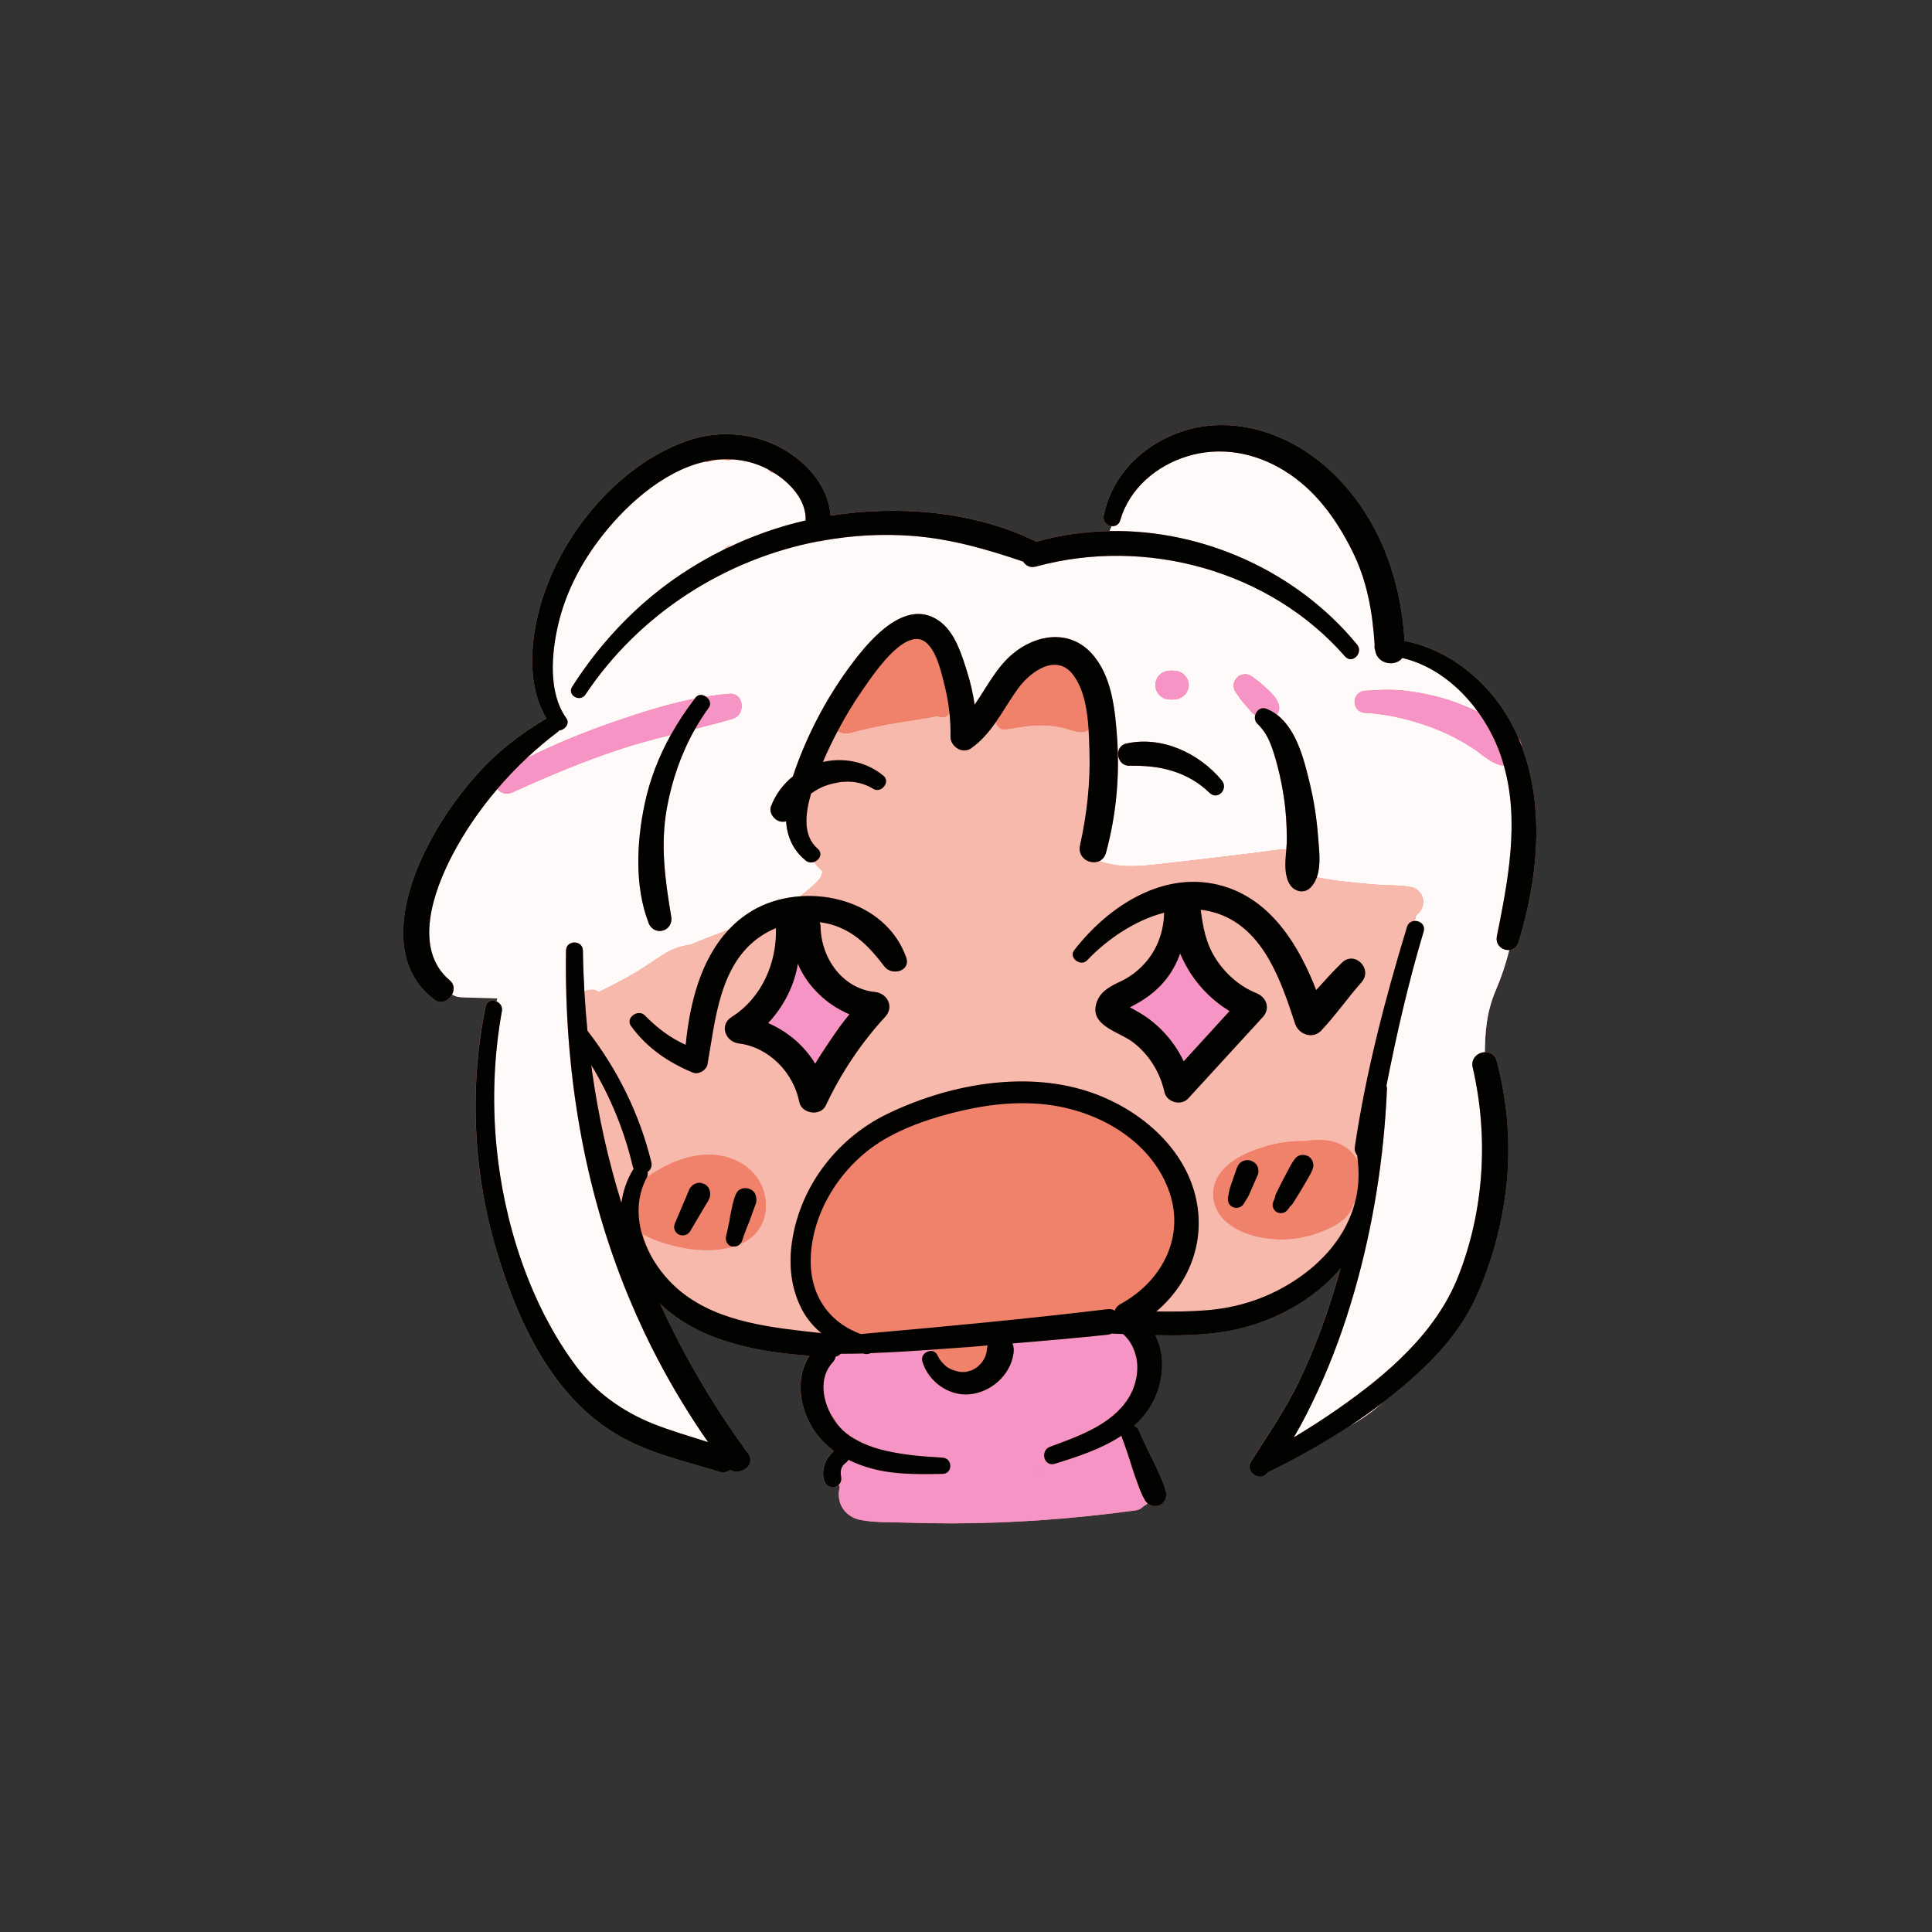 <svg xmlns="http://www.w3.org/2000/svg" xmlns:xlink="http://www.w3.org/1999/xlink" width="500" zoomAndPan="magnify" viewBox="0 0 375 375" height="500" preserveAspectRatio="xMidYMid meet" version="1.2"><rect x="0" y="0" width="375" height="375" fill="#333333" stroke="none"/><g id="bdc1375852"><path style=" stroke:none;fill-rule:nonzero;fill:#f0816a;fill-opacity:1;" d="M 295.387 144.902 C 295.273 144.309 295.059 143.758 294.719 143.262 C 294.543 142.855 294.387 142.453 294.199 142.055 C 290.086 133.297 282.105 126.266 272.621 124.391 C 271.922 112.379 267.672 100.613 258.91 92.023 C 250.062 83.336 236.766 79.301 225.375 85.484 C 219.766 88.531 215.441 93.746 214.23 100.082 C 214.004 101.262 214.871 102.027 215.773 102.117 C 215.637 102.438 215.5 102.75 215.371 103.074 C 210.582 103.164 205.793 103.82 201.125 105.156 C 201.047 105.102 200.969 105.047 200.879 105.004 C 188.828 99.172 174.375 98.023 161.203 100.078 C 160.891 95.395 157.902 91.289 154.051 88.469 C 148.121 84.133 140.246 83.133 133.359 85.562 C 119.672 90.383 108.5 104.199 104.754 117.977 C 102.93 124.695 102.285 133.25 106.078 139.438 C 100.961 142.48 96.473 145.93 92.477 150.426 C 88.434 154.977 84.977 160.055 82.332 165.547 C 78.031 174.477 75.109 187.23 84.402 194.09 C 85.656 195.016 87.117 194.207 87.746 193.023 C 88.223 193.305 88.754 193.516 89.402 193.555 C 91.879 193.699 94.207 193.656 96.551 193.793 C 96.496 193.988 96.441 194.184 96.387 194.379 C 95.547 193.996 94.477 194.207 94.242 195.371 C 90.996 211.328 91.828 227.984 96.609 243.555 C 100.938 257.656 108.008 272.551 121.727 279.523 C 127.422 282.418 133.531 283.77 139.586 285.648 C 140.449 285.914 141.145 285.719 141.645 285.289 C 143.734 286.473 146.84 284.336 145.152 282.039 C 138.438 272.875 132.734 263.164 128.082 253 C 128.188 253.098 128.281 253.207 128.391 253.305 C 136.059 260.406 146.879 262.379 157.098 263.129 C 154.555 267.07 155.008 272.191 157.227 276.355 C 158.379 278.516 159.984 280.238 161.859 281.621 C 161.07 282.258 160.5 283.094 160.113 284.043 C 159.895 284.582 159.797 285.156 159.758 285.73 C 159.746 285.953 159.75 286.176 159.773 286.398 C 159.801 286.637 159.812 286.891 159.883 287.121 C 159.957 287.359 160.066 287.586 160.168 287.812 C 160.324 288.156 160.816 288.504 161.176 288.586 C 161.551 288.668 161.914 288.648 162.273 288.5 C 162.465 288.418 162.645 288.293 162.801 288.141 C 162.891 288.352 162.965 288.551 162.98 288.723 C 162.832 289.254 162.762 289.824 162.816 290.465 C 163.004 292.906 164.785 294.605 167.129 295.039 C 169.859 295.543 172.812 295.434 175.582 295.527 C 178.668 295.633 181.762 295.684 184.852 295.68 C 196.793 295.664 208.68 294.762 220.508 293.148 C 221.086 293.066 221.57 292.762 221.965 292.348 C 222.254 292.199 222.512 292.008 222.746 291.785 C 223.367 292.312 224.234 292.48 225.023 292.148 C 226.059 291.711 226.547 290.629 226.301 289.543 C 226.043 288.375 225.512 287.203 225.023 286.117 C 224.59 285.16 224.164 284.188 223.688 283.246 C 222.707 281.328 221.797 279.398 220.938 277.426 C 220.785 277.082 220.473 276.859 220.125 276.723 C 221.359 275.605 222.473 274.352 223.355 272.867 C 225.777 268.801 226.41 263.277 224.23 259.148 C 228.379 259.246 232.523 259.184 236.664 258.609 C 243.168 257.703 249.234 255.309 254.547 251.434 C 256.688 249.875 258.566 248.105 260.188 246.176 C 259.887 247.25 259.59 248.332 259.266 249.402 C 257.363 255.73 255.078 261.957 252.223 267.914 C 249.539 273.512 246.102 278.484 242.797 283.699 C 241.617 285.562 244.316 287.629 245.84 286.047 C 245.926 285.953 246.012 285.852 246.102 285.754 C 251.566 283.086 256.941 280.102 262.055 276.73 C 264.32 275.492 266.469 273.938 268.488 272.152 C 271.141 270.121 273.707 267.977 276.125 265.68 C 280.328 261.691 284.098 257.031 286.5 251.727 C 289.516 245.078 291.43 238.059 292.301 230.816 C 293.309 222.461 292.633 214.051 290.496 205.926 C 290.164 204.668 289.18 204.172 288.199 204.219 C 288.285 200.289 288.484 196.52 290.363 192.133 C 291.477 189.539 292.309 186.996 292.949 184.406 C 293.715 184.336 294.438 183.863 294.742 182.875 C 298.465 170.848 299.906 156.93 295.387 144.902 Z M 295.387 144.902 "/><path style=" stroke:none;fill-rule:nonzero;fill:#fffafa;fill-opacity:1;" d="M 290.543 181.711 C 292.715 170.93 294.961 159.395 291.902 148.629 C 289.551 148.402 287.535 146.258 285.578 145.027 C 283.598 143.781 281.512 142.664 279.355 141.773 C 274.922 139.945 269.797 138.605 264.996 138.363 C 262.223 138.227 262.25 134.25 264.996 134.07 C 267.797 133.891 270.469 133.762 273.266 134.137 C 275.969 134.492 278.617 135.051 281.215 135.883 C 283.145 136.504 285.02 137.289 286.855 138.152 C 283.223 133.133 278.152 129.117 272.184 127.715 C 270.824 129.5 267.258 128.953 266.906 126.168 C 266.785 125.852 266.762 125.512 266.816 125.176 C 266.398 118.719 265.355 112.688 262.41 106.828 C 259.285 100.609 255.242 95.02 249.219 91.324 C 243.516 87.828 236.844 86.594 230.387 88.59 C 224.414 90.43 219.207 94.855 217.438 100.973 C 217.18 101.879 216.465 102.195 215.773 102.129 C 215.637 102.449 215.5 102.762 215.371 103.086 C 233.543 102.742 251.754 110.941 263.387 125.094 C 264.707 126.699 262.473 129.02 261.062 127.414 C 246.445 110.699 222.367 104.152 201.082 109.969 C 199.938 110.281 199.07 109.781 198.602 109.012 C 191.617 106.625 184.598 104.609 177.199 104.027 C 171.297 103.566 165.414 103.91 159.676 104.938 C 159.422 105.027 159.148 105.07 158.867 105.066 C 140.68 108.539 124.09 119.152 113.633 134.812 C 112.57 136.402 110.012 134.938 111.055 133.305 C 114.875 127.305 119.539 121.797 124.883 117.094 C 129.562 112.961 134.82 109.488 140.426 106.715 C 140.922 106.254 141.957 105.566 141.887 105.625 C 141.617 105.867 141.379 106.129 141.121 106.387 C 145.988 104.043 151.105 102.219 156.363 101.031 C 156.52 97.227 153.59 93.922 150.34 91.852 C 150.113 91.785 149.887 91.719 149.656 91.676 C 149.426 91.465 149.199 91.242 148.957 91.051 C 148.457 90.789 147.965 90.559 147.473 90.359 C 145.73 89.664 143.984 89.305 142.254 89.176 C 141.965 89.223 141.68 89.285 141.395 89.371 C 140.148 89.109 138.797 89.184 137.234 89.707 C 137.148 89.688 137.078 89.652 136.992 89.641 C 136.922 89.625 136.855 89.629 136.785 89.617 C 128.422 91.516 120.809 98.633 115.961 105.184 C 112.43 109.961 109.711 115.352 108.348 121.152 C 107.027 126.777 106.344 134.438 109.902 139.391 C 110.672 140.461 109.605 141.707 108.527 141.781 C 108.445 141.867 108.395 141.961 108.289 142.035 C 106.188 143.621 104.152 145.336 102.203 147.172 C 107.527 144.504 113.039 142.234 118.672 140.277 C 123.91 138.457 129.34 136.699 134.848 135.609 C 134.898 135.539 134.953 135.469 135.004 135.398 C 135.539 134.699 136.383 134.789 137.012 135.223 C 138.531 134.98 140.051 134.773 141.582 134.66 C 144.457 134.441 144.805 138.746 142.234 139.512 C 139.812 140.23 137.371 140.859 134.922 141.473 C 132.223 146.219 130.422 151.457 129.441 156.844 C 128.141 164.016 129.09 170.801 130.281 177.891 C 130.766 180.801 126.926 181.859 125.875 179.109 C 123.145 171.969 123.578 163.375 125.137 156.008 C 126.137 151.27 127.879 146.82 130.195 142.664 C 126.938 143.48 123.688 144.324 120.488 145.379 C 113.309 147.746 106.309 150.668 99.441 153.82 C 98.262 154.359 97.16 153.918 96.527 153.129 C 93.16 157.078 90.207 161.363 87.844 165.863 C 84.203 172.793 80.016 184.207 87.316 190.309 C 88.211 191.059 88.203 192.148 87.734 193.031 C 88.211 193.309 88.742 193.52 89.395 193.559 C 91.871 193.703 94.199 193.66 96.543 193.797 C 96.484 193.992 96.434 194.188 96.375 194.383 C 97.035 194.684 97.559 195.344 97.398 196.25 C 95.855 204.805 95.508 213.574 96.32 222.23 C 97.715 237.168 102.781 253.137 111.855 265.242 C 115.641 270.297 120.867 273.988 126.699 276.328 C 130.199 277.73 133.836 278.746 137.422 279.91 C 133.93 274.906 130.754 269.668 127.898 264.289 C 125.809 260.355 123.938 256.34 122.23 252.273 C 122.156 252.094 122.082 251.918 122.004 251.738 C 113.199 230.5 109.508 207.645 109.84 184.516 C 109.871 182.398 113.098 182.402 113.125 184.516 C 113.156 187.18 113.262 189.852 113.414 192.52 C 113.727 192.238 114.145 192.066 114.668 192.133 C 115.156 192.043 115.66 192.145 116.043 192.508 C 116.066 192.516 116.09 192.52 116.113 192.531 C 116.375 192.453 116.637 192.355 116.879 192.219 C 117.371 192 117.852 191.746 118.328 191.504 C 119.531 190.891 120.723 190.254 121.906 189.602 C 124.16 188.363 126.25 186.914 128.395 185.5 C 130.191 184.312 132.023 183.625 134.09 183.352 C 136.348 182.352 138.711 181.516 140.949 180.652 C 141.109 180.594 141.266 180.531 141.426 180.465 C 142.977 178.82 144.777 177.387 146.906 176.273 C 149.477 174.934 152.387 174.176 155.352 173.973 C 156.012 173.426 156.668 172.879 157.312 172.32 C 158.055 171.672 159.039 170.91 159.426 169.969 C 159.543 169.688 159.598 169.391 159.617 169.086 C 159.023 168.547 158.48 167.949 157.98 167.312 C 157.473 167.48 156.887 167.453 156.371 167.027 C 153.832 164.969 152.773 162.289 152.559 159.426 C 152.184 159.531 151.773 159.547 151.324 159.426 C 150.164 159.105 149.18 157.68 149.652 156.473 C 150.559 154.141 152.031 152.188 153.895 150.691 C 154.051 150.211 154.207 149.742 154.371 149.273 C 157.02 141.863 160.789 134.848 165.539 128.57 C 169.113 123.852 176.195 115.625 182.691 120.844 C 185.473 123.078 186.707 127.227 187.734 130.512 C 188.383 132.57 188.844 134.66 189.168 136.777 C 191.539 133.371 193.375 129.539 196.645 126.836 C 201.117 123.145 207.496 122.137 211.773 126.73 C 215.805 131.051 216.426 137.695 216.82 143.301 C 217.344 150.75 216.625 158.301 214.664 165.508 C 214.438 166.332 213.961 166.855 213.387 167.133 C 214.188 167.43 215.023 167.652 215.844 167.801 C 219.199 168.434 222.73 167.984 226.094 167.609 C 230.039 167.164 233.984 166.684 237.934 166.223 C 240.07 165.973 242.207 165.707 244.344 165.445 C 246.074 165.234 247.895 164.859 249.66 164.832 C 249.715 164.211 249.762 163.602 249.762 163.02 C 249.766 160.203 249.59 157.363 249.16 154.574 C 248.727 151.758 248.105 148.953 247.246 146.238 C 246.527 143.957 245.773 142.145 244.031 140.457 C 243.574 140.02 243.477 139.402 243.617 138.836 C 243.562 138.789 243.504 138.75 243.449 138.699 C 243.266 138.523 243.07 138.352 242.891 138.172 C 242.543 137.82 242.234 137.418 241.91 137.043 C 241.457 136.516 240.98 136.004 240.59 135.426 C 240.312 135.016 240.031 134.605 239.75 134.191 C 239.453 133.754 239.363 132.98 239.531 132.484 C 239.648 132.117 239.84 131.793 240.102 131.504 C 240.426 131.145 240.906 130.957 241.375 130.895 C 241.672 130.832 241.961 130.844 242.258 130.934 C 242.434 131.008 242.613 131.086 242.789 131.156 C 243.199 131.457 243.609 131.754 244.02 132.055 C 244.574 132.461 245.066 132.922 245.57 133.387 C 245.941 133.73 246.348 134.059 246.691 134.434 C 246.867 134.621 247.031 134.812 247.199 135.008 C 247.504 135.355 247.73 135.715 247.949 136.109 C 248.25 136.652 248.395 137.406 248.199 138.016 C 248.113 138.27 247.992 138.5 247.848 138.723 C 251.773 141.68 253.223 147.867 254.273 152.262 C 255.07 155.602 255.582 159.016 255.836 162.438 C 256.016 164.848 256.457 167.887 255.586 170.277 C 255.672 170.297 255.746 170.309 255.797 170.32 C 257.656 170.707 259.562 170.953 261.453 171.172 C 263.484 171.41 265.527 171.586 267.566 171.742 C 269.707 171.91 272.004 171.742 274.094 172.23 C 275.352 172.52 276.262 173.816 276.262 175.078 C 276.262 175.977 275.723 177.062 274.906 177.605 C 274.809 177.984 274.672 178.359 274.555 178.738 C 275.598 178.68 276.703 179.504 276.324 180.797 C 273.371 190.668 271.086 200.648 269.102 210.715 C 269.172 210.898 269.211 211.109 269.203 211.355 C 268.641 224.648 266.535 237.961 262.852 250.75 C 260.961 257.316 258.637 263.773 255.766 269.98 C 254.414 272.91 252.93 275.93 251.219 278.797 C 251.25 278.82 251.285 278.848 251.316 278.871 C 254.211 277.133 257.055 275.305 259.824 273.367 C 269.27 266.766 278.734 258.676 283.059 247.699 C 288.105 234.891 288.953 220.582 285.852 207.191 C 285.441 205.43 286.82 204.273 288.203 204.203 C 288.289 200.277 288.492 196.504 290.367 192.121 C 291.48 189.527 292.312 186.98 292.957 184.391 C 291.637 184.52 290.191 183.441 290.543 181.711 Z M 224.492 131.902 C 224.605 131.555 224.793 131.258 225.066 131.004 C 225.316 130.734 225.617 130.543 225.961 130.43 C 226.293 130.254 226.648 130.176 227.031 130.188 C 227.219 130.18 227.414 130.156 227.602 130.172 C 227.691 130.176 227.785 130.18 227.875 130.188 C 228.441 130.227 228.828 130.285 229.316 130.57 C 229.871 130.891 229.949 131.082 230.328 131.57 C 230.34 131.59 230.355 131.609 230.375 131.633 C 230.613 132.047 230.738 132.488 230.738 132.973 C 230.738 133.453 230.613 133.895 230.375 134.309 C 230.359 134.328 230.348 134.348 230.328 134.371 C 230.082 134.785 229.746 135.121 229.332 135.367 C 229.219 135.422 229.102 135.469 228.984 135.512 C 228.652 135.688 228.297 135.766 227.914 135.754 C 227.898 135.754 227.887 135.754 227.871 135.758 C 227.781 135.762 227.688 135.766 227.598 135.777 C 227.41 135.789 227.215 135.766 227.027 135.758 C 226.527 135.758 226.055 135.629 225.625 135.379 C 225.438 135.234 225.25 135.094 225.066 134.945 C 224.723 134.598 224.48 134.191 224.348 133.719 C 224.316 133.477 224.281 133.23 224.25 132.98 C 224.234 132.59 224.316 132.23 224.492 131.902 Z M 234.75 153.879 C 232.707 151.875 230.25 150.488 227.59 149.66 C 224.816 148.797 222.215 148.605 219.164 148.633 C 216.711 148.656 216.16 144.883 218.582 144.332 C 225.461 142.77 232.77 146.188 237.148 151.484 C 238.512 153.137 236.332 155.438 234.75 153.879 Z M 262.055 276.73 C 264.258 275.281 266.398 273.754 268.488 272.152 C 266.469 273.938 264.32 275.492 262.055 276.73 Z M 262.055 276.73 "/><path style=" stroke:none;fill-rule:nonzero;fill:#f7b9ac;fill-opacity:1;" d="M 122.848 226.535 C 122.883 226.672 122.953 226.762 123.004 226.875 C 122.973 226.922 122.93 226.941 122.895 226.992 C 121.652 229.043 120.926 231.238 120.613 233.477 C 118.062 225.23 116.156 216.742 114.934 208.055 C 114.871 207.613 114.824 207.164 114.77 206.723 C 118.484 212.855 121.227 219.539 122.848 226.535 Z M 187.523 261.504 C 187.527 261.496 187.527 261.488 187.531 261.48 C 187.504 261.48 187.477 261.484 187.445 261.484 C 187.473 261.496 187.5 261.496 187.523 261.504 Z M 162.438 199.199 C 162.41 199.57 162.328 199.922 162.27 200.281 C 162.504 199.957 162.734 199.625 162.977 199.301 C 162.824 199.285 162.68 199.281 162.527 199.238 C 162.5 199.23 162.469 199.215 162.438 199.199 Z M 149.477 198.742 C 149.406 198.602 149.383 198.453 149.34 198.305 C 149.262 198.391 149.191 198.484 149.109 198.57 C 149.238 198.621 149.355 198.688 149.477 198.742 Z M 276.266 175.086 C 276.266 175.988 275.727 177.07 274.914 177.613 C 274.812 177.996 274.676 178.367 274.559 178.75 C 273.934 178.785 273.332 179.145 273.098 179.918 C 268.836 193.883 265.121 208.168 262.973 222.621 C 262.871 223.273 263.078 223.816 263.422 224.23 C 263.484 224.609 263.512 224.977 263.555 225.348 C 263.301 224.898 263.02 224.465 262.672 224.055 C 260.367 221.277 256.645 220.926 253.297 221.512 C 250.973 221.406 248.645 221.727 246.352 222.34 C 243.008 223.23 239.148 224.762 236.965 227.578 C 234.617 230.609 235.164 234.734 238.082 237.191 C 240.863 239.535 244.527 240.41 248.102 240.543 C 251.758 240.68 255.461 239.75 258.699 238.066 C 260.52 237.125 262.164 235.711 262.73 233.664 C 262.734 233.645 262.734 233.625 262.738 233.609 C 262.801 233.551 262.867 233.508 262.922 233.441 C 262.965 233.395 262.988 233.344 263.027 233.297 C 261.387 239.695 256.891 245.023 250.84 248.844 C 245.73 252.074 240.16 253.848 234.141 254.328 C 230.918 254.582 227.684 254.602 224.441 254.551 C 230.656 249.297 233.93 241.34 232.207 232.953 C 230.074 222.527 220.68 214.863 210.938 211.766 C 198.43 207.789 183.766 210.609 172.188 216.234 C 162.105 221.133 154.809 230.938 153.578 242.16 C 153.129 246.242 153.73 250.531 155.668 254.191 C 156.625 256.004 157.91 257.512 159.414 258.762 C 150.117 257.727 139.809 256.789 132.301 250.824 C 130.012 249.004 127.965 246.617 126.465 243.945 C 125.762 242.523 125.18 241.039 124.746 239.523 C 126.117 240.32 127.676 240.883 129 241.297 C 132.293 242.328 135.988 242.891 139.434 242.523 C 140.398 242.418 141.367 242.23 142.305 241.953 C 142.836 242 143.324 241.824 143.668 241.457 C 145.426 240.699 146.945 239.52 147.828 237.672 C 149.215 234.77 148.777 231.133 146.902 228.531 C 144.641 225.387 140.766 223.98 136.973 224.137 C 132.887 224.305 128.961 226.164 125.629 228.438 C 125.602 228.453 125.578 228.488 125.551 228.508 C 125.738 228.141 125.758 227.793 125.684 227.48 C 126.254 227.086 126.621 226.414 126.41 225.555 C 124.125 216.234 119.887 207.625 114.016 200.055 C 113.77 197.547 113.574 195.035 113.43 192.52 C 113.742 192.238 114.16 192.066 114.684 192.133 C 115.168 192.043 115.672 192.145 116.055 192.508 C 116.078 192.516 116.102 192.52 116.125 192.531 C 116.391 192.453 116.648 192.355 116.895 192.219 C 117.387 192 117.867 191.746 118.344 191.504 C 119.543 190.891 120.738 190.254 121.922 189.602 C 124.176 188.363 126.262 186.914 128.406 185.5 C 130.203 184.312 132.039 183.625 134.102 183.352 C 136.359 182.352 138.723 181.516 140.961 180.652 C 141.121 180.594 141.277 180.531 141.438 180.465 C 135.992 186.254 133.863 194.844 133.094 202.809 C 130.102 201.473 127.535 199.508 125.18 197.102 C 123.863 195.758 121.336 197.57 122.5 199.168 C 125.543 203.352 129.758 206.246 134.52 208.195 C 135.594 208.637 137.129 207.711 137.328 206.598 C 138.875 197.941 139.625 187.176 147.637 181.738 C 148.578 181.102 149.574 180.574 150.617 180.141 C 150.832 186.883 147.84 193.727 142.031 197.391 C 139.543 198.961 140.812 202.207 143.43 202.535 C 149.316 203.27 154.035 208.234 155.164 213.914 C 155.617 216.195 159.27 216.73 160.281 214.586 C 163.258 208.273 167.109 202.473 171.84 197.34 C 173.594 195.438 172.25 192.793 169.852 192.547 C 163.527 191.906 159.387 185.957 159.289 179.969 C 159.285 179.602 159.211 179.281 159.113 178.996 C 159.836 179.09 160.555 179.223 161.27 179.418 C 165.906 180.727 168.863 183.895 171.68 187.598 C 173.105 189.48 176.852 188.52 175.895 185.82 C 172.891 177.391 163.879 173.375 155.375 173.965 C 156.035 173.418 156.691 172.871 157.336 172.309 C 158.078 171.664 159.062 170.898 159.449 169.961 C 159.566 169.68 159.621 169.383 159.641 169.074 C 159.047 168.539 158.504 167.938 158.004 167.301 C 159.074 166.949 159.789 165.652 158.703 164.715 C 155.777 162.188 156.324 157.801 157.445 154.02 C 157.496 153.984 157.547 153.945 157.602 153.914 C 157.941 153.684 158.285 153.461 158.637 153.258 C 159.004 153.047 159.387 152.855 159.777 152.684 C 159.844 152.652 159.949 152.613 160.004 152.594 C 160.219 152.516 160.43 152.441 160.641 152.371 C 161.422 152.121 162.227 151.957 163.031 151.82 C 163.094 151.809 163.113 151.805 163.121 151.805 C 163.191 151.797 163.266 151.785 163.336 151.781 C 163.523 151.77 163.711 151.75 163.895 151.738 C 164.336 151.715 164.781 151.715 165.223 151.738 C 166.582 151.809 168.176 152.285 169.52 153.117 C 171.051 154.059 172.926 151.762 171.484 150.57 C 168.207 147.863 163.855 146.969 159.734 147.902 C 160.598 145.859 161.57 143.863 162.602 141.898 C 163.336 142.305 164.188 142.477 165.055 142.246 C 168.223 141.387 171.406 140.727 174.645 140.207 C 176.469 139.914 177.621 139.746 179.363 139.453 C 180.09 139.332 180.961 139.207 181.777 138.977 C 182.012 139.039 182.242 139.105 182.48 139.164 C 182.691 139.23 182.902 139.242 183.117 139.195 C 183.328 139.184 183.527 139.125 183.711 139.004 C 183.898 138.906 184.043 138.77 184.156 138.594 C 184.227 138.52 184.25 138.418 184.297 138.328 C 184.465 139.879 184.535 141.434 184.508 143 C 184.469 144.879 186.816 146.438 188.473 145.27 C 190.488 143.852 191.984 142.055 193.328 140.137 C 193.336 140.203 193.336 140.27 193.355 140.34 C 193.535 140.992 194.258 141.664 194.977 141.574 C 197.703 141.238 199.828 140.676 202.602 140.781 C 203.988 140.84 204.812 140.93 206.027 141.184 C 207.512 141.496 209.09 142.352 210.602 141.996 C 210.855 141.934 211.086 141.801 211.305 141.641 C 211.395 143.082 211.438 144.492 211.473 145.789 C 211.656 151.965 210.973 158.074 209.637 164.105 C 209.094 166.559 211.691 167.953 213.41 167.129 C 214.211 167.426 215.047 167.645 215.867 167.797 C 219.223 168.43 222.754 167.98 226.117 167.605 C 230.062 167.16 234.008 166.68 237.957 166.219 C 240.094 165.969 242.23 165.703 244.367 165.441 C 246.098 165.227 247.918 164.855 249.684 164.828 C 249.523 166.684 249.297 168.66 249.797 170.363 C 249.934 170.75 249.945 170.863 249.934 170.832 C 250.066 171.164 250.227 171.48 250.434 171.781 C 251.332 173.098 253.168 173.496 254.367 172.289 C 254.941 171.711 255.328 171.027 255.598 170.281 C 255.684 170.301 255.758 170.316 255.805 170.324 C 257.668 170.711 259.57 170.957 261.461 171.176 C 263.492 171.414 265.535 171.594 267.578 171.75 C 269.719 171.914 272.012 171.75 274.102 172.234 C 275.352 172.531 276.266 173.828 276.266 175.086 Z M 260.457 186.871 C 258.719 188.57 257.098 190.371 255.469 192.172 C 252.105 183.5 246.789 174.84 237.598 172.055 C 226.188 168.594 215.199 175.773 208.488 184.457 C 207.371 185.906 209.773 187.699 211.004 186.395 C 214.82 182.367 220.227 178.637 225.957 177.152 C 225.883 180.797 224.621 184.332 222.137 187.047 C 220.805 188.504 219.27 189.668 217.48 190.508 C 215.68 191.352 213.742 192.316 212.957 194.289 C 211.062 199.078 217.27 200.219 219.996 202.355 C 223.094 204.777 225.164 208.168 226.027 211.988 C 226.477 213.973 229.262 214.699 230.629 213.203 C 235.453 207.941 240.273 202.684 245.098 197.422 C 246.621 195.766 245.82 193.559 243.871 192.773 C 240.602 191.465 237.809 188.988 235.93 186.027 C 234.016 183.012 233.504 179.98 233.047 176.582 C 234.203 176.711 235.348 176.969 236.477 177.359 C 245.375 180.449 248.734 190.629 251.379 198.707 C 252.062 200.789 254.801 201.77 256.43 200.039 C 259.238 197.07 261.551 193.719 264.254 190.664 C 266.527 188.098 262.957 184.441 260.457 186.871 Z M 260.457 186.871 "/><path style=" stroke:none;fill-rule:nonzero;fill:#f0816a;fill-opacity:1;" d="M 187.543 261.48 C 187.539 261.488 187.531 261.5 187.531 261.508 C 187.531 261.496 187.539 261.484 187.543 261.48 Z M 170.625 129.523 C 170.711 129.512 170.785 129.48 170.871 129.465 C 170.836 129.426 170.801 129.391 170.758 129.355 C 170.715 129.41 170.672 129.469 170.625 129.523 Z M 183.715 261.758 C 184.281 261.715 184.844 261.68 185.406 261.637 C 185.023 261.617 184.078 261.723 183.715 261.758 Z M 136.965 224.141 C 132.879 224.312 128.949 226.168 125.621 228.441 C 125.594 228.461 125.57 228.492 125.543 228.512 C 125.535 228.52 125.535 228.527 125.531 228.535 C 123.676 232.02 123.562 235.828 124.562 239.426 C 124.617 239.457 124.672 239.492 124.73 239.523 C 126.102 240.32 127.664 240.883 128.988 241.297 C 132.277 242.328 135.973 242.891 139.422 242.523 C 140.383 242.418 141.355 242.23 142.293 241.953 C 142.211 241.941 142.133 241.961 142.051 241.941 C 141.195 241.75 140.699 240.77 140.922 239.949 C 141.105 239.27 141.242 238.586 141.379 237.895 C 141.406 237.746 141.434 237.598 141.469 237.449 C 141.496 237.305 141.594 237.055 141.586 236.895 C 141.59 236.852 141.594 236.809 141.605 236.766 C 141.641 236.465 141.688 236.184 141.75 235.891 C 141.891 235.227 142.027 234.566 142.168 233.898 C 142.238 233.555 142.703 231.711 143.172 231.219 C 144.23 230.105 146.406 230.586 146.727 232.156 C 146.832 232.66 146.871 233.094 146.711 233.594 C 146.664 233.734 146.605 233.875 146.555 234.02 C 146.438 234.348 146.312 234.68 146.195 235.008 C 145.965 235.645 145.734 236.281 145.504 236.922 C 145.402 237.195 145.301 237.465 145.184 237.734 C 145.152 237.801 145.121 237.863 145.094 237.93 C 144.961 238.215 144.867 238.531 144.758 238.816 C 144.508 239.477 144.262 240.133 144.059 240.809 C 143.98 241.066 143.84 241.273 143.668 241.457 C 145.426 240.699 146.945 239.52 147.828 237.672 C 149.215 234.77 148.781 231.133 146.902 228.531 C 144.629 225.391 140.754 223.984 136.965 224.141 Z M 137.789 232.266 C 137.648 232.957 137.105 233.645 136.746 234.254 C 136.438 234.777 136.129 235.305 135.82 235.832 C 135.203 236.883 134.578 237.938 133.961 238.988 C 133.484 239.793 132.477 240.012 131.672 239.586 C 131.309 239.395 131.012 238.973 130.902 238.586 C 130.77 238.109 130.887 237.727 131.07 237.293 C 131.777 235.621 132.492 233.953 133.199 232.277 C 133.273 232.094 133.352 231.91 133.43 231.727 C 133.48 231.609 133.527 231.484 133.578 231.367 C 133.668 231.156 133.758 230.949 133.848 230.738 C 133.977 230.555 134.117 230.375 134.27 230.207 C 134.395 230.066 134.57 229.945 134.758 229.844 C 134.824 229.812 134.891 229.789 134.957 229.762 C 135.402 229.57 135.918 229.5 136.32 229.668 C 136.301 229.672 136.281 229.676 136.262 229.68 C 136.461 229.727 136.648 229.785 136.824 229.879 C 137.676 230.332 137.977 231.375 137.789 232.266 Z M 193.34 140.344 C 193.324 140.273 193.324 140.207 193.312 140.141 C 194.777 138.039 196.051 135.781 197.594 133.664 C 200.055 130.273 205.176 126.625 208.418 131.16 C 210.457 134.008 211.059 137.941 211.293 141.648 C 211.078 141.812 210.848 141.941 210.594 142.004 C 209.078 142.363 207.504 141.5 206.02 141.191 C 204.801 140.938 203.977 140.844 202.59 140.793 C 199.82 140.684 197.691 141.25 194.969 141.586 C 194.242 141.668 193.52 140.996 193.34 140.344 Z M 162.594 141.906 C 164.02 139.195 165.598 136.559 167.344 134.047 C 167.953 133.172 169.156 131.363 170.625 129.52 C 170.711 129.504 170.785 129.477 170.871 129.457 C 170.836 129.422 170.801 129.387 170.758 129.352 C 173.512 125.941 177.172 122.504 179.785 124.738 C 181.91 126.551 182.785 130.785 183.422 133.363 C 183.828 135 184.109 136.656 184.289 138.32 C 184.242 138.41 184.219 138.516 184.148 138.59 C 184.035 138.766 183.883 138.902 183.699 139 C 183.516 139.117 183.316 139.18 183.105 139.188 C 182.895 139.238 182.684 139.227 182.469 139.16 C 182.234 139.102 182.004 139.035 181.766 138.973 C 180.945 139.203 180.078 139.324 179.352 139.449 C 177.617 139.742 176.457 139.91 174.633 140.203 C 171.395 140.727 168.211 141.383 165.043 142.238 C 164.184 142.484 163.328 142.316 162.594 141.906 Z M 187.824 261.457 C 189.117 261.359 190.402 261.246 191.695 261.141 C 191.602 261.406 191.535 261.684 191.523 261.977 C 191.523 262.047 191.516 262.121 191.508 262.191 C 191.48 262.328 191.461 262.488 191.434 262.598 C 191.395 262.754 191.352 262.902 191.305 263.055 C 191.289 263.105 191.184 263.363 191.16 263.441 C 191.125 263.508 191.094 263.57 191.082 263.586 C 190.992 263.758 190.898 263.922 190.797 264.082 C 190.719 264.207 190.637 264.324 190.551 264.441 C 190.523 264.473 190.484 264.516 190.434 264.574 C 190.195 264.836 189.945 265.074 189.684 265.309 C 189.66 265.332 189.648 265.336 189.637 265.355 C 189.613 265.371 189.594 265.379 189.559 265.402 C 189.398 265.508 189.246 265.609 189.074 265.703 C 188.938 265.785 188.797 265.855 188.656 265.926 C 188.621 265.945 188.594 265.953 188.562 265.969 C 188.207 266.086 187.859 266.191 187.492 266.266 C 187.457 266.27 187.461 266.273 187.445 266.281 C 187.434 266.281 187.445 266.273 187.414 266.273 C 187.227 266.27 187.035 266.293 186.844 266.293 C 186.684 266.293 186.527 266.281 186.375 266.273 C 186.332 266.273 186.312 266.273 186.289 266.27 C 186.262 266.262 186.238 266.258 186.184 266.246 C 185.84 266.172 185.504 266.098 185.172 265.984 C 185.082 265.953 184.992 265.922 184.902 265.887 C 185.059 265.961 185.066 265.965 184.941 265.906 C 184.793 265.848 184.645 265.781 184.5 265.715 C 184.332 265.633 184.152 265.551 183.992 265.449 C 183.996 265.449 183.762 265.285 183.711 265.254 C 183.473 265.066 183.258 264.859 183.051 264.645 C 182.555 264.125 182.242 263.707 181.914 262.984 C 181.836 262.824 181.574 262.578 181.305 262.363 C 181.297 262.355 181.285 262.352 181.273 262.348 C 181.273 262.344 181.273 262.344 181.273 262.34 C 181.031 262.148 180.793 261.984 180.684 261.922 C 180.785 261.875 181.148 261.91 181.422 261.93 C 181.547 261.918 181.668 261.91 181.797 261.898 C 181.941 261.852 182.098 261.859 182.258 261.867 C 182.395 261.859 182.535 261.848 182.672 261.84 C 183.02 261.816 183.367 261.785 183.715 261.762 C 184.02 261.816 184.309 261.918 184.555 262.102 C 184.809 261.895 185.09 261.734 185.41 261.641 C 186.09 261.59 186.77 261.547 187.449 261.488 C 187.473 261.5 187.5 261.496 187.527 261.504 C 187.531 261.496 187.531 261.488 187.539 261.48 C 187.539 261.48 187.543 261.48 187.543 261.48 C 187.539 261.488 187.531 261.5 187.531 261.504 C 187.539 261.496 187.543 261.484 187.543 261.477 C 187.637 261.473 187.73 261.465 187.824 261.457 Z M 238.473 231.977 C 238.484 231.863 238.492 231.75 238.512 231.641 C 238.52 231.59 238.531 231.539 238.539 231.492 C 238.516 231.652 238.492 231.812 238.473 231.977 Z M 263.551 225.344 C 263.297 224.895 263.012 224.461 262.668 224.051 C 260.363 221.273 256.641 220.922 253.293 221.504 C 250.969 221.402 248.637 221.723 246.348 222.336 C 243.004 223.227 239.145 224.758 236.961 227.574 C 234.613 230.605 235.16 234.73 238.078 237.188 C 240.859 239.531 244.523 240.406 248.098 240.539 C 251.754 240.676 255.457 239.746 258.695 238.062 C 260.516 237.121 262.16 235.707 262.727 233.66 C 262.73 233.641 262.73 233.621 262.734 233.602 C 262.797 233.547 262.863 233.504 262.918 233.438 C 262.961 233.391 262.984 233.34 263.023 233.293 C 263.668 230.793 263.855 228.133 263.551 225.344 Z M 243.977 228.383 C 243.637 229.16 243.297 229.945 242.957 230.723 C 242.793 231.105 242.629 231.484 242.457 231.867 C 242.227 232.395 241.953 232.816 241.59 233.273 C 241.684 233.152 241.777 233.027 241.879 232.902 C 241.727 233.145 241.574 233.391 241.426 233.637 C 240.98 234.352 240.109 234.645 239.336 234.32 C 238.535 233.98 238.207 233.168 238.367 232.344 C 238.414 232.109 238.461 231.879 238.504 231.641 C 238.621 230.773 238.93 229.98 239.223 229.148 C 239.508 228.348 239.785 227.539 240.066 226.738 C 240.293 226.094 240.668 225.621 241.301 225.352 C 241.855 225.121 242.395 225.121 242.949 225.352 C 243.531 225.598 244.035 226.094 244.184 226.738 C 244.207 226.926 244.234 227.117 244.258 227.305 C 244.27 227.691 244.168 228.051 243.977 228.383 Z M 254.855 226.688 C 254.617 227.516 254.113 228.312 253.68 229.059 C 253.305 229.695 252.938 230.328 252.566 230.965 C 252.191 231.598 251.801 232.219 251.41 232.84 C 251.172 233.23 250.938 233.645 250.625 233.98 C 250.547 234.043 250.477 234.102 250.406 234.172 C 250.402 234.18 250.402 234.18 250.398 234.184 C 250.277 234.348 250.16 234.512 250.043 234.684 C 249.516 235.426 248.652 235.711 247.812 235.266 C 247.461 235.078 247.168 234.668 247.062 234.293 C 246.938 233.828 247.051 233.457 247.23 233.031 C 247.309 232.844 247.398 232.66 247.469 232.469 C 247.555 232.281 247.551 232.277 247.457 232.457 C 247.48 232.363 247.496 232.266 247.508 232.164 C 247.621 231.727 247.883 231.297 248.082 230.891 C 248.406 230.23 248.727 229.566 249.07 228.918 C 249.418 228.266 249.762 227.617 250.105 226.969 C 250.512 226.203 250.926 225.387 251.508 224.738 C 252.117 224.066 253.176 224.023 253.934 224.43 C 254.711 224.84 255.094 225.871 254.855 226.688 Z M 226.707 230.613 C 230.281 239.715 225.723 248.613 217.5 253.102 C 216.891 253.434 216.535 253.891 216.367 254.391 C 216 254.16 215.531 254.047 214.953 254.113 C 199.035 256.035 183.055 257.523 167.082 258.938 C 160.691 256.578 157.121 251.152 157.363 244.098 C 157.559 238.656 159.695 233.312 163.012 228.895 C 163.961 227.633 165.004 226.449 166.125 225.363 C 167.566 223.961 169.137 222.711 170.805 221.664 C 175.629 218.652 181.242 216.844 186.75 215.566 C 192.531 214.227 198.625 213.664 204.516 214.59 C 213.809 216.055 223.141 221.539 226.707 230.613 Z M 226.707 230.613 "/><path style=" stroke:none;fill-rule:nonzero;fill:#f794c6;fill-opacity:1;" d="M 220.785 287.906 C 220.43 286.91 220.059 285.922 219.746 284.91 C 219.117 282.848 218.434 280.824 217.68 278.801 C 217.66 278.754 217.672 278.707 217.66 278.656 C 213.777 281.238 209.051 282.766 204.73 284.105 C 202.59 284.77 201.781 281.547 203.82 280.797 C 209.25 278.797 215.871 276.504 219.059 271.293 C 220.516 268.902 221.086 265.965 220.516 263.336 C 220.418 263.277 220.332 263.195 220.223 263.145 C 220.246 262.961 220.293 262.777 220.301 262.59 C 219.867 261.207 219.125 259.934 217.961 258.926 C 217.23 258.891 216.504 258.863 215.773 258.836 C 215.527 258.949 215.258 259.035 214.953 259.066 C 208.805 259.707 202.648 260.246 196.484 260.754 C 196.789 261.387 196.805 261.98 196.707 262.688 C 196.121 266.934 192.277 270.289 188.086 270.633 C 184.031 270.965 180.102 268.051 179.008 264.215 C 178.637 262.91 180.098 261.922 181.145 262.281 C 181.055 262.172 180.969 262.07 180.879 261.969 C 177.141 262.234 173.398 262.465 169.652 262.605 C 169.621 262.672 169.598 262.727 169.594 262.73 C 169.574 262.727 169.453 262.688 169.258 262.629 C 169.145 262.637 169.039 262.645 168.93 262.648 C 168.609 262.809 168.234 262.891 167.793 262.785 C 167.703 262.762 167.613 262.734 167.523 262.711 C 166.066 262.754 164.609 262.754 163.152 262.762 C 162.922 263.039 162.594 263.242 162.18 263.34 C 162.105 263.711 161.934 264.086 161.613 264.434 C 159.098 267.137 159.484 271.164 161.199 274.418 C 161.449 274.738 161.68 275.074 161.969 275.355 C 162.133 275.734 162.309 276.102 162.516 276.449 C 162.863 276.883 163.227 277.289 163.605 277.652 C 164.449 278.453 165.438 279.074 166.469 279.621 C 166.629 279.664 166.785 279.723 166.949 279.75 C 167.07 279.797 167.191 279.844 167.312 279.883 C 167.266 279.918 167.215 279.953 167.16 279.988 C 168.766 280.742 170.48 281.281 172.168 281.652 C 175.723 282.434 179.293 282.734 182.918 282.926 C 184.941 283.035 184.957 286.059 182.918 286.086 C 179.184 286.133 175.359 286.219 171.664 285.586 C 169.234 285.172 166.852 284.426 164.668 283.34 C 164.527 283.598 164.336 283.828 164.094 283.977 C 164.07 283.992 164.051 284.008 164.031 284.02 C 163.883 284.145 163.754 284.285 163.625 284.426 C 163.523 284.578 163.426 284.734 163.348 284.898 C 163.281 285.086 163.23 285.273 163.191 285.469 C 163.172 285.719 163.16 285.965 163.188 286.215 C 163.211 286.355 163.23 286.492 163.254 286.633 C 163.254 286.625 163.254 286.609 163.254 286.598 C 163.242 286.516 163.23 286.43 163.219 286.344 C 163.23 286.406 163.238 286.469 163.254 286.523 C 163.258 286.547 163.254 286.57 163.258 286.594 C 163.266 286.66 163.277 286.727 163.285 286.793 C 163.277 286.734 163.266 286.68 163.262 286.629 C 163.324 287.051 163.289 287.434 163.09 287.82 C 163.023 287.949 162.918 288.051 162.809 288.152 C 162.898 288.363 162.977 288.562 162.988 288.73 C 162.844 289.262 162.773 289.832 162.824 290.477 C 163.012 292.918 164.793 294.613 167.137 295.047 C 169.867 295.559 172.824 295.445 175.59 295.539 C 178.68 295.641 181.773 295.695 184.859 295.688 C 196.801 295.676 208.688 294.77 220.516 293.156 C 221.098 293.078 221.582 292.77 221.973 292.355 C 222.266 292.211 222.52 292.016 222.754 291.797 C 222.57 291.641 222.406 291.465 222.273 291.254 C 221.645 290.234 221.184 289.023 220.785 287.906 Z M 201.43 285.68 C 201.488 285.629 201.539 285.578 201.598 285.52 C 201.785 285.555 201.973 285.59 202.168 285.617 C 201.922 285.641 201.676 285.668 201.43 285.68 Z M 227.898 187.703 C 228.359 186.855 228.746 185.969 229.059 185.062 C 229.668 186.496 230.395 187.867 231.203 189.09 C 233.176 192.051 235.691 194.449 238.648 196.254 C 238.102 196.852 237.559 197.453 237.012 198.047 C 236.898 197.992 236.648 198.352 236.637 198.457 C 234.34 200.969 232.047 203.488 229.75 206 C 228.691 203.773 227.258 201.723 225.52 199.965 C 224.098 198.531 222.449 197.258 220.68 196.289 C 220.477 196.176 219.891 195.82 219.309 195.516 C 222.953 193.715 225.922 191.344 227.898 187.703 Z M 149.34 198.305 C 152.211 195.141 154.176 191.223 154.859 187.055 C 156.688 191.438 160.465 195.02 164.871 196.871 C 164.219 197.668 163.594 198.48 162.977 199.301 C 162.824 199.285 162.328 199.922 162.27 200.281 C 160.82 202.273 159.461 204.332 158.227 206.465 C 156.176 203.078 153.09 200.402 149.477 198.75 C 149.41 198.602 149.387 198.453 149.34 198.305 Z M 102.207 147.168 C 107.531 144.496 113.043 142.23 118.676 140.273 C 123.914 138.453 129.348 136.695 134.852 135.605 C 133.125 137.859 131.562 140.207 130.199 142.66 C 126.941 143.477 123.691 144.32 120.492 145.375 C 113.312 147.742 106.316 150.664 99.445 153.812 C 98.266 154.355 97.164 153.914 96.531 153.125 C 98.32 151.035 100.215 149.043 102.207 147.168 Z M 137.016 135.223 C 138.535 134.98 140.059 134.773 141.586 134.66 C 144.461 134.441 144.809 138.746 142.238 139.512 C 139.816 140.23 137.375 140.859 134.93 141.473 C 135.73 140.062 136.605 138.691 137.574 137.375 C 138.145 136.602 137.715 135.707 137.016 135.223 Z M 224.348 133.711 C 224.316 133.465 224.281 133.219 224.25 132.973 C 224.234 132.59 224.316 132.23 224.492 131.902 C 224.605 131.555 224.793 131.258 225.066 131.004 C 225.316 130.734 225.617 130.543 225.961 130.43 C 226.293 130.254 226.648 130.176 227.031 130.188 C 227.219 130.18 227.414 130.156 227.602 130.172 C 227.691 130.176 227.785 130.18 227.875 130.188 C 228.441 130.227 228.828 130.285 229.316 130.57 C 229.871 130.891 229.949 131.082 230.328 131.57 C 230.34 131.59 230.355 131.609 230.375 131.633 C 230.613 132.047 230.738 132.488 230.738 132.973 C 230.738 133.453 230.613 133.895 230.375 134.309 C 230.359 134.328 230.348 134.348 230.328 134.371 C 230.082 134.785 229.746 135.121 229.332 135.367 C 229.219 135.422 229.102 135.469 228.984 135.512 C 228.652 135.688 228.297 135.766 227.914 135.754 C 227.898 135.754 227.887 135.754 227.871 135.758 C 227.781 135.762 227.688 135.766 227.598 135.777 C 227.41 135.789 227.215 135.766 227.027 135.758 C 226.527 135.758 226.055 135.629 225.625 135.379 C 225.438 135.234 225.25 135.094 225.066 134.945 C 224.723 134.59 224.48 134.184 224.348 133.711 Z M 243.633 138.844 C 243.574 138.797 243.52 138.762 243.461 138.707 C 243.277 138.535 243.086 138.359 242.906 138.18 C 242.559 137.832 242.25 137.426 241.926 137.055 C 241.473 136.527 240.996 136.012 240.605 135.438 C 240.328 135.027 240.043 134.617 239.766 134.203 C 239.469 133.762 239.379 132.988 239.543 132.496 C 239.66 132.125 239.855 131.801 240.113 131.516 C 240.441 131.156 240.922 130.969 241.387 130.906 C 241.684 130.84 241.977 130.855 242.273 130.945 C 242.449 131.02 242.629 131.094 242.801 131.164 C 243.211 131.469 243.621 131.766 244.031 132.066 C 244.59 132.473 245.078 132.934 245.582 133.395 C 245.957 133.738 246.363 134.07 246.707 134.441 C 246.879 134.629 247.047 134.824 247.215 135.016 C 247.516 135.367 247.742 135.723 247.965 136.121 C 248.266 136.664 248.406 137.418 248.215 138.023 C 248.129 138.281 248.008 138.512 247.859 138.73 C 247.219 138.25 246.523 137.844 245.742 137.559 C 244.711 137.18 243.859 137.941 243.633 138.844 Z M 295.387 144.902 C 295.18 144.352 294.949 143.805 294.719 143.262 C 295.059 143.758 295.273 144.309 295.387 144.902 Z M 281.215 135.883 C 283.145 136.504 285.02 137.289 286.855 138.152 C 288.387 140.273 289.668 142.57 290.641 144.934 C 291.145 146.152 291.551 147.387 291.902 148.633 C 289.551 148.406 287.535 146.262 285.578 145.031 C 283.598 143.785 281.512 142.668 279.355 141.777 C 274.922 139.949 269.797 138.609 264.996 138.367 C 262.223 138.23 262.25 134.254 264.996 134.074 C 267.797 133.895 270.469 133.766 273.266 134.141 C 275.969 134.492 278.625 135.051 281.215 135.883 Z M 281.215 135.883 "/><path style=" stroke:none;fill-rule:nonzero;fill:#020201;fill-opacity:1;" d="M 125.168 197.102 C 123.852 195.758 121.328 197.57 122.492 199.168 C 125.531 203.352 129.746 206.246 134.508 208.195 C 135.582 208.637 137.121 207.711 137.316 206.598 C 138.863 197.941 139.613 187.176 147.629 181.738 C 148.566 181.102 149.566 180.574 150.609 180.141 C 150.82 186.883 147.832 193.727 142.023 197.391 C 139.535 198.961 140.801 202.207 143.418 202.535 C 149.309 203.27 154.027 208.234 155.152 213.914 C 155.605 216.195 159.262 216.73 160.273 214.586 C 163.25 208.273 167.102 202.473 171.828 197.34 C 173.582 195.438 172.238 192.793 169.844 192.547 C 163.516 191.906 159.379 185.957 159.277 179.969 C 159.273 179.602 159.203 179.281 159.105 178.996 C 159.824 179.09 160.547 179.219 161.258 179.418 C 165.898 180.723 168.855 183.895 171.668 187.598 C 173.098 189.48 176.84 188.52 175.883 185.82 C 172.879 177.391 163.871 173.375 155.367 173.965 C 152.395 174.172 149.488 174.926 146.922 176.266 C 144.789 177.379 142.984 178.809 141.438 180.457 C 135.992 186.246 133.863 194.836 133.094 202.797 C 130.09 201.473 127.527 199.508 125.168 197.102 Z M 164.875 196.871 C 164.223 197.668 163.598 198.48 162.98 199.301 C 162.738 199.621 159.469 204.332 158.23 206.465 C 156.18 203.078 153.094 200.402 149.48 198.75 C 149.359 198.691 149.242 198.625 149.113 198.574 C 149.195 198.488 149.266 198.395 149.344 198.309 C 152.215 195.145 154.184 191.23 154.867 187.062 C 156.688 191.438 160.465 195.02 164.875 196.871 Z M 211.008 186.395 C 214.824 182.367 220.234 178.637 225.961 177.152 C 225.887 180.797 224.629 184.332 222.145 187.047 C 220.809 188.504 219.277 189.668 217.484 190.508 C 215.684 191.352 213.746 192.316 212.965 194.289 C 211.066 199.078 217.273 200.219 220.004 202.355 C 223.102 204.777 225.168 208.168 226.031 211.988 C 226.48 213.973 229.266 214.699 230.633 213.203 C 235.457 207.941 240.281 202.684 245.102 197.422 C 246.625 195.766 245.824 193.559 243.875 192.773 C 240.605 191.465 237.812 188.988 235.934 186.027 C 234.02 183.012 233.508 179.98 233.051 176.582 C 234.207 176.711 235.352 176.969 236.48 177.359 C 245.379 180.449 248.738 190.629 251.383 198.707 C 252.066 200.789 254.805 201.77 256.438 200.039 C 259.242 197.07 261.555 193.719 264.258 190.664 C 266.531 188.09 262.957 184.434 260.461 186.867 C 258.723 188.566 257.102 190.367 255.473 192.168 C 252.109 183.496 246.797 174.836 237.602 172.051 C 226.191 168.59 215.203 175.77 208.492 184.453 C 207.383 185.906 209.781 187.699 211.008 186.395 Z M 229.062 185.062 C 229.672 186.496 230.398 187.867 231.207 189.09 C 233.18 192.051 235.695 194.449 238.652 196.254 C 238.105 196.852 237.562 197.453 237.016 198.047 C 236.891 198.184 232.051 203.488 229.758 206 C 228.695 203.773 227.262 201.723 225.523 199.965 C 224.105 198.531 222.453 197.258 220.688 196.289 C 220.484 196.176 219.895 195.82 219.312 195.516 C 222.953 193.703 225.922 191.332 227.898 187.691 C 228.359 186.855 228.746 185.969 229.062 185.062 Z M 157.996 167.309 C 157.488 167.477 156.902 167.449 156.383 167.023 C 153.848 164.965 152.785 162.285 152.574 159.418 C 152.199 159.527 151.789 159.543 151.34 159.418 C 150.18 159.098 149.195 157.676 149.664 156.469 C 150.57 154.133 152.047 152.184 153.91 150.688 C 154.062 150.207 154.219 149.734 154.387 149.27 C 157.035 141.859 160.801 134.844 165.555 128.566 C 169.129 123.848 176.207 115.621 182.707 120.84 C 185.488 123.074 186.723 127.223 187.75 130.504 C 188.395 132.566 188.859 134.652 189.184 136.77 C 191.555 133.367 193.387 129.535 196.66 126.832 C 201.129 123.141 207.508 122.133 211.789 126.723 C 215.82 131.047 216.438 137.691 216.836 143.297 C 217.355 150.746 216.641 158.297 214.68 165.5 C 214.453 166.328 213.977 166.852 213.402 167.129 C 211.688 167.953 209.082 166.562 209.625 164.105 C 210.965 158.082 211.648 151.969 211.465 145.789 C 211.426 144.492 211.383 143.078 211.293 141.641 C 211.059 137.93 210.457 134 208.418 131.152 C 205.18 126.617 200.059 130.266 197.594 133.656 C 196.051 135.77 194.777 138.031 193.312 140.133 C 191.973 142.055 190.48 143.848 188.457 145.266 C 186.809 146.43 184.453 144.875 184.492 142.992 C 184.523 141.43 184.449 139.867 184.285 138.32 C 184.105 136.652 183.824 135 183.418 133.363 C 182.781 130.785 181.902 126.551 179.781 124.738 C 177.164 122.504 173.508 125.941 170.754 129.352 C 170.707 129.406 170.664 129.465 170.621 129.516 C 169.152 131.359 167.949 133.168 167.34 134.039 C 165.59 136.555 164.016 139.188 162.59 141.898 C 161.551 143.863 160.586 145.855 159.723 147.902 C 163.844 146.969 168.188 147.859 171.469 150.57 C 172.914 151.762 171.035 154.059 169.504 153.117 C 168.164 152.285 166.566 151.816 165.211 151.738 C 164.766 151.715 164.324 151.715 163.879 151.738 C 163.695 151.75 163.508 151.77 163.324 151.781 C 163.25 151.785 163.176 151.797 163.105 151.805 C 163.098 151.805 163.078 151.809 163.016 151.82 C 162.207 151.957 161.41 152.121 160.629 152.371 C 160.414 152.441 160.203 152.516 159.992 152.594 C 159.93 152.617 159.832 152.652 159.766 152.684 C 159.379 152.855 158.996 153.047 158.625 153.258 C 158.266 153.461 157.926 153.684 157.586 153.914 C 157.535 153.949 157.48 153.988 157.43 154.02 C 156.309 157.801 155.758 162.191 158.688 164.715 C 159.777 165.656 159.062 166.957 157.996 167.309 Z M 249.676 164.832 C 249.727 164.211 249.773 163.602 249.773 163.02 C 249.781 160.203 249.605 157.363 249.176 154.574 C 248.742 151.758 248.121 148.953 247.262 146.238 C 246.539 143.957 245.785 142.145 244.047 140.457 C 243.59 140.02 243.488 139.402 243.633 138.836 C 243.859 137.93 244.707 137.172 245.734 137.555 C 246.512 137.84 247.215 138.246 247.852 138.727 C 251.777 141.684 253.227 147.875 254.277 152.266 C 255.074 155.605 255.586 159.02 255.844 162.441 C 256.02 164.852 256.461 167.891 255.594 170.281 C 255.324 171.027 254.938 171.711 254.363 172.289 C 253.164 173.5 251.32 173.098 250.43 171.781 C 250.227 171.48 250.062 171.164 249.93 170.832 C 249.867 170.684 249.84 170.516 249.793 170.363 C 249.289 168.664 249.516 166.688 249.676 164.832 Z M 130.199 142.664 C 131.562 140.211 133.125 137.863 134.852 135.609 C 134.906 135.539 134.957 135.469 135.008 135.398 C 135.547 134.699 136.391 134.789 137.016 135.223 C 137.711 135.699 138.137 136.602 137.566 137.375 C 136.602 138.691 135.73 140.062 134.922 141.473 C 132.223 146.219 130.422 151.457 129.441 156.844 C 128.141 164.016 129.09 170.801 130.281 177.891 C 130.766 180.801 126.926 181.859 125.875 179.109 C 123.145 171.969 123.578 163.375 125.137 156.008 C 126.141 151.27 127.883 146.82 130.199 142.664 Z M 87.746 193.031 C 87.117 194.215 85.656 195.02 84.402 194.094 C 75.109 187.234 78.027 174.477 82.332 165.555 C 84.977 160.062 88.434 154.984 92.477 150.43 C 96.473 145.938 100.961 142.48 106.078 139.445 C 102.285 133.25 102.93 124.703 104.754 117.984 C 108.5 104.203 119.672 90.395 133.363 85.566 C 140.25 83.137 148.125 84.137 154.055 88.477 C 157.906 91.293 160.895 95.402 161.207 100.082 C 174.379 98.031 188.84 99.176 200.883 105.008 C 200.973 105.051 201.051 105.109 201.129 105.16 C 205.793 103.824 210.582 103.176 215.379 103.082 C 233.547 102.734 251.758 110.934 263.391 125.09 C 264.711 126.695 262.477 129.016 261.066 127.406 C 246.449 110.695 222.375 104.145 201.086 109.965 C 199.941 110.273 199.074 109.773 198.609 109.008 C 191.621 106.621 184.602 104.602 177.203 104.023 C 171.301 103.562 165.418 103.906 159.68 104.934 C 159.426 105.023 159.152 105.066 158.875 105.062 C 140.684 108.535 124.094 119.148 113.637 134.809 C 112.574 136.398 110.016 134.934 111.059 133.301 C 114.883 127.301 119.543 121.793 124.887 117.086 C 129.566 112.957 134.824 109.484 140.43 106.711 C 140.66 106.598 140.898 106.492 141.133 106.379 C 145.996 104.039 151.113 102.215 156.375 101.023 C 156.531 97.219 153.598 93.914 150.348 91.844 C 149.891 91.555 149.43 91.285 148.969 91.043 C 148.469 90.785 147.973 90.555 147.484 90.355 C 145.738 89.656 143.992 89.301 142.266 89.172 C 140.422 89.039 138.59 89.199 136.801 89.609 C 128.438 91.512 120.82 98.629 115.977 105.18 C 112.445 109.953 109.723 115.348 108.363 121.148 C 107.043 126.77 106.359 134.434 109.918 139.387 C 110.688 140.457 109.621 141.703 108.539 141.777 C 108.461 141.863 108.41 141.957 108.305 142.031 C 106.203 143.617 104.164 145.332 102.219 147.168 C 100.223 149.043 98.328 151.035 96.543 153.129 C 93.176 157.078 90.219 161.363 87.859 165.863 C 84.219 172.793 80.031 184.207 87.328 190.309 C 88.215 191.059 88.211 192.148 87.746 193.031 Z M 294.746 182.871 C 294.441 183.859 293.719 184.332 292.957 184.402 C 291.641 184.523 290.199 183.441 290.547 181.711 C 292.719 170.93 294.965 159.395 291.91 148.629 C 291.555 147.383 291.148 146.148 290.645 144.926 C 289.676 142.566 288.391 140.27 286.859 138.148 C 283.23 133.125 278.156 129.113 272.188 127.711 C 270.828 129.496 267.262 128.949 266.914 126.164 C 266.789 125.848 266.766 125.508 266.824 125.172 C 266.402 118.715 265.359 112.684 262.414 106.824 C 259.289 100.605 255.25 95.016 249.223 91.316 C 243.52 87.824 236.848 86.59 230.395 88.582 C 224.418 90.426 219.211 94.848 217.441 100.969 C 217.184 101.875 216.473 102.188 215.777 102.125 C 214.879 102.035 214.012 101.262 214.234 100.086 C 215.449 93.746 219.77 88.535 225.383 85.492 C 236.773 79.301 250.062 83.34 258.918 92.023 C 267.676 100.613 271.93 112.379 272.625 124.391 C 282.113 126.266 290.09 133.297 294.203 142.055 C 294.395 142.453 294.551 142.863 294.723 143.262 C 294.953 143.805 295.184 144.352 295.395 144.902 C 299.906 156.93 298.465 170.848 294.746 182.871 Z M 285.852 207.203 C 288.953 220.59 288.098 234.895 283.059 247.711 C 278.742 258.684 269.27 266.773 259.824 273.375 C 257.055 275.312 254.211 277.137 251.316 278.883 C 251.246 278.926 251.18 278.973 251.109 279.016 C 251.148 278.949 251.18 278.879 251.223 278.812 C 252.934 275.945 254.418 272.922 255.773 269.996 C 258.645 263.789 260.969 257.336 262.859 250.766 C 266.535 237.977 268.641 224.664 269.207 211.371 C 269.219 211.125 269.176 210.918 269.105 210.727 C 271.09 200.664 273.375 190.676 276.328 180.809 C 276.715 179.52 275.602 178.688 274.559 178.754 C 273.934 178.793 273.332 179.148 273.098 179.922 C 268.836 193.887 265.121 208.172 262.969 222.629 C 262.871 223.277 263.078 223.82 263.422 224.234 C 263.484 224.613 263.512 224.98 263.555 225.352 C 263.863 228.145 263.672 230.809 263.031 233.297 C 261.391 239.695 256.895 245.023 250.844 248.844 C 245.734 252.074 240.168 253.848 234.145 254.328 C 230.922 254.582 227.688 254.602 224.449 254.551 C 230.66 249.297 233.934 241.34 232.211 232.953 C 230.078 222.527 220.688 214.863 210.941 211.766 C 198.434 207.789 183.77 210.609 172.191 216.234 C 162.113 221.133 154.812 230.938 153.582 242.16 C 153.137 246.242 153.734 250.531 155.672 254.191 C 156.629 256.004 157.918 257.512 159.422 258.762 C 150.121 257.727 139.812 256.789 132.305 250.824 C 130.016 249.004 127.969 246.617 126.469 243.945 C 125.664 242.508 125.012 240.992 124.578 239.43 C 123.574 235.832 123.688 232.023 125.551 228.539 C 125.555 228.531 125.555 228.527 125.559 228.516 C 125.75 228.148 125.766 227.805 125.691 227.488 C 126.262 227.098 126.629 226.422 126.418 225.566 C 124.137 216.246 119.898 207.637 114.023 200.062 C 113.777 197.555 113.586 195.043 113.438 192.531 C 113.285 189.855 113.18 187.188 113.148 184.523 C 113.121 182.414 109.895 182.406 109.867 184.523 C 109.531 207.652 113.223 230.512 122.027 251.75 C 122.105 251.93 122.18 252.102 122.254 252.281 C 123.957 256.348 125.828 260.363 127.922 264.301 C 130.777 269.684 133.953 274.918 137.445 279.918 C 133.863 278.758 130.227 277.742 126.723 276.336 C 120.895 273.996 115.664 270.301 111.879 265.254 C 102.805 253.145 97.738 237.176 96.344 222.242 C 95.539 213.586 95.879 204.816 97.422 196.258 C 97.59 195.355 97.066 194.695 96.402 194.391 C 95.562 194.012 94.492 194.223 94.254 195.387 C 91.012 211.34 91.84 227.996 96.621 243.57 C 100.949 257.672 108.023 272.562 121.742 279.539 C 127.438 282.434 133.547 283.785 139.602 285.66 C 140.461 285.93 141.16 285.73 141.66 285.305 C 143.75 286.488 146.855 284.352 145.168 282.055 C 138.449 272.891 132.75 263.176 128.098 253.012 C 128.199 253.113 128.293 253.219 128.402 253.32 C 136.074 260.418 146.895 262.395 157.109 263.145 C 154.57 267.086 155.02 272.207 157.242 276.367 C 158.391 278.527 160 280.254 161.871 281.637 C 161.086 282.273 160.516 283.105 160.129 284.059 C 159.91 284.598 159.812 285.172 159.773 285.746 C 159.758 285.969 159.766 286.188 159.789 286.41 C 159.816 286.652 159.824 286.906 159.895 287.137 C 159.973 287.371 160.078 287.598 160.184 287.824 C 160.34 288.168 160.828 288.52 161.188 288.598 C 161.566 288.684 161.93 288.664 162.285 288.512 C 162.48 288.434 162.66 288.305 162.816 288.156 C 162.918 288.055 163.023 287.953 163.094 287.824 C 163.297 287.438 163.328 287.059 163.266 286.633 C 163.25 286.492 163.227 286.355 163.199 286.215 C 163.172 285.965 163.188 285.719 163.207 285.469 C 163.242 285.273 163.297 285.082 163.363 284.898 C 163.441 284.734 163.535 284.578 163.641 284.426 C 163.766 284.281 163.898 284.145 164.047 284.02 C 164.062 284.008 164.086 283.992 164.105 283.977 C 164.352 283.824 164.539 283.598 164.68 283.34 C 166.863 284.43 169.25 285.172 171.68 285.586 C 175.375 286.219 179.191 286.137 182.93 286.086 C 184.973 286.059 184.953 283.039 182.93 282.926 C 179.305 282.73 175.738 282.434 172.184 281.652 C 170.496 281.285 168.777 280.742 167.176 279.988 C 166.941 279.875 166.715 279.75 166.484 279.621 C 165.449 279.074 164.465 278.453 163.621 277.652 C 163.238 277.289 162.875 276.879 162.531 276.449 C 162.035 275.828 161.594 275.145 161.211 274.418 C 159.5 271.164 159.113 267.141 161.625 264.434 C 161.945 264.082 162.121 263.711 162.191 263.336 C 162.605 263.238 162.934 263.035 163.168 262.762 C 164.625 262.754 166.082 262.754 167.539 262.711 C 167.629 262.734 167.719 262.762 167.809 262.785 C 168.25 262.891 168.621 262.809 168.945 262.648 C 169.055 262.645 169.164 262.637 169.273 262.629 C 169.406 262.625 169.531 262.617 169.664 262.613 C 173.414 262.469 177.156 262.238 180.895 261.977 C 181.012 261.965 181.375 261.934 181.254 261.945 C 181.082 261.965 181.934 261.898 182.691 261.844 C 183.039 261.816 183.383 261.793 183.734 261.77 C 184.297 261.727 184.863 261.688 185.426 261.645 C 186.105 261.594 186.785 261.551 187.461 261.496 C 187.492 261.496 187.52 261.488 187.551 261.488 C 187.551 261.488 187.555 261.488 187.555 261.488 C 187.555 261.488 187.555 261.488 187.562 261.488 C 187.656 261.48 187.75 261.477 187.844 261.473 C 189.137 261.371 190.422 261.258 191.715 261.156 C 191.621 261.418 191.555 261.695 191.539 261.988 C 191.539 262.059 191.535 262.137 191.527 262.207 C 191.496 262.344 191.48 262.504 191.449 262.613 C 191.414 262.766 191.371 262.918 191.324 263.07 C 191.309 263.121 191.199 263.375 191.176 263.457 C 191.145 263.523 191.113 263.582 191.102 263.602 C 191.012 263.773 190.918 263.938 190.812 264.098 C 190.738 264.219 190.652 264.336 190.57 264.457 C 190.539 264.488 190.504 264.531 190.453 264.586 C 190.215 264.852 189.965 265.086 189.703 265.324 C 189.68 265.348 189.668 265.352 189.656 265.371 C 189.633 265.383 189.613 265.395 189.578 265.418 C 189.418 265.52 189.262 265.625 189.094 265.719 C 188.957 265.801 188.816 265.871 188.676 265.941 C 188.641 265.961 188.613 265.969 188.578 265.984 C 188.227 266.102 187.879 266.203 187.508 266.281 C 187.477 266.285 187.48 266.289 187.461 266.293 C 187.453 266.293 187.461 266.289 187.434 266.289 C 187.246 266.285 187.051 266.309 186.863 266.309 C 186.703 266.309 186.547 266.293 186.391 266.289 C 186.352 266.289 186.332 266.289 186.309 266.285 C 186.277 266.273 186.254 266.27 186.203 266.262 C 185.859 266.184 185.523 266.109 185.191 265.996 C 185.102 265.969 185.012 265.938 184.922 265.902 C 185.078 265.973 185.086 265.977 184.957 265.922 C 184.812 265.859 184.66 265.793 184.52 265.727 C 184.352 265.648 184.172 265.562 184.012 265.465 C 184.016 265.465 183.781 265.301 183.727 265.266 C 183.492 265.082 183.277 264.875 183.066 264.656 C 182.574 264.141 182.262 263.719 181.934 263 C 181.789 262.691 181.574 262.508 181.332 262.387 C 181.32 262.375 181.305 262.371 181.289 262.363 C 181.242 262.34 181.207 262.309 181.16 262.293 C 180.113 261.934 178.652 262.914 179.023 264.223 C 180.117 268.062 184.043 270.977 188.098 270.641 C 192.293 270.297 196.137 266.945 196.723 262.695 C 196.82 261.988 196.801 261.398 196.5 260.766 C 202.66 260.254 208.82 259.719 214.969 259.074 C 215.273 259.043 215.543 258.957 215.789 258.844 C 216.52 258.875 217.246 258.902 217.977 258.934 C 219.141 259.945 219.879 261.215 220.312 262.598 C 220.395 262.848 220.477 263.094 220.535 263.348 C 221.105 265.973 220.539 268.91 219.078 271.301 C 215.895 276.52 209.273 278.812 203.84 280.805 C 201.801 281.555 202.609 284.773 204.75 284.113 C 209.074 282.777 213.797 281.25 217.68 278.664 C 217.691 278.711 217.68 278.766 217.695 278.812 C 218.449 280.832 219.133 282.859 219.766 284.922 C 220.074 285.93 220.445 286.926 220.805 287.914 C 221.199 289.031 221.656 290.242 222.281 291.258 C 222.41 291.469 222.578 291.645 222.762 291.801 C 223.383 292.328 224.25 292.492 225.039 292.164 C 226.074 291.723 226.559 290.645 226.316 289.555 C 226.055 288.391 225.527 287.219 225.039 286.133 C 224.605 285.176 224.18 284.199 223.703 283.262 C 222.723 281.344 221.812 279.414 220.949 277.438 C 220.801 277.094 220.488 276.875 220.141 276.738 C 221.375 275.621 222.488 274.363 223.367 272.879 C 225.793 268.816 226.422 263.289 224.246 259.16 C 228.395 259.258 232.539 259.199 236.676 258.625 C 243.184 257.719 249.246 255.324 254.559 251.449 C 256.699 249.887 258.582 248.121 260.203 246.191 C 259.902 247.266 259.605 248.344 259.277 249.414 C 257.379 255.742 255.094 261.969 252.234 267.93 C 249.555 273.527 246.117 278.5 242.812 283.715 C 241.633 285.578 244.328 287.641 245.852 286.062 C 245.941 285.969 246.027 285.863 246.117 285.77 C 251.582 283.102 256.953 280.117 262.07 276.746 C 264.273 275.293 266.414 273.766 268.5 272.168 C 271.156 270.137 273.719 267.992 276.137 265.695 C 280.344 261.707 284.109 257.043 286.516 251.738 C 289.527 245.094 291.441 238.074 292.312 230.832 C 293.324 222.477 292.648 214.066 290.508 205.938 C 290.18 204.684 289.191 204.184 288.211 204.23 C 286.82 204.285 285.441 205.438 285.852 207.203 Z M 122.895 226.996 C 121.652 229.051 120.926 231.242 120.613 233.48 C 118.062 225.234 116.156 216.75 114.934 208.059 C 114.871 207.617 114.824 207.168 114.77 206.727 C 118.48 212.855 121.227 219.539 122.848 226.535 C 122.883 226.672 122.953 226.762 123.004 226.875 C 122.973 226.922 122.93 226.945 122.895 226.996 Z M 217.5 253.102 C 216.891 253.434 216.535 253.891 216.367 254.391 C 216 254.16 215.531 254.047 214.953 254.113 C 199.035 256.035 183.055 257.523 167.082 258.938 C 160.691 256.578 157.121 251.152 157.363 244.098 C 157.559 238.656 159.695 233.312 163.012 228.895 C 163.961 227.633 165.004 226.449 166.125 225.363 C 167.566 223.961 169.137 222.711 170.805 221.664 C 175.629 218.652 181.242 216.844 186.75 215.566 C 192.531 214.227 198.625 213.664 204.516 214.59 C 213.797 216.051 223.137 221.527 226.695 230.605 C 230.273 239.719 225.715 248.613 217.5 253.102 Z M 163.242 286.516 C 163.25 286.539 163.242 286.562 163.25 286.586 C 163.238 286.5 163.227 286.414 163.215 286.332 C 163.219 286.391 163.234 286.453 163.242 286.516 Z M 163.273 286.789 C 163.262 286.73 163.254 286.676 163.25 286.625 C 163.25 286.613 163.25 286.598 163.25 286.59 C 163.258 286.652 163.266 286.719 163.273 286.789 Z M 237.148 151.48 C 238.516 153.137 236.34 155.438 234.754 153.875 C 232.711 151.871 230.258 150.484 227.594 149.656 C 224.82 148.793 222.219 148.598 219.168 148.629 C 216.715 148.652 216.164 144.879 218.586 144.328 C 225.461 142.762 232.766 146.18 237.148 151.48 Z M 130.902 238.582 C 130.77 238.105 130.887 237.723 131.07 237.289 C 131.777 235.617 132.492 233.949 133.199 232.273 C 133.273 232.09 133.352 231.906 133.43 231.723 C 133.48 231.605 133.527 231.48 133.578 231.363 C 133.668 231.152 133.758 230.945 133.848 230.73 C 133.977 230.547 134.117 230.367 134.27 230.203 C 134.395 230.062 134.57 229.941 134.758 229.84 C 134.824 229.809 134.891 229.785 134.957 229.758 C 135.402 229.566 135.918 229.496 136.32 229.66 C 136.301 229.668 136.281 229.672 136.262 229.676 C 136.461 229.723 136.648 229.781 136.824 229.875 C 137.68 230.328 137.977 231.367 137.793 232.254 C 137.652 232.949 137.109 233.637 136.754 234.246 C 136.441 234.77 136.137 235.297 135.824 235.824 C 135.207 236.875 134.582 237.926 133.965 238.977 C 133.488 239.785 132.48 240 131.676 239.578 C 131.312 239.395 131.012 238.973 130.902 238.582 Z M 144.051 240.812 C 143.969 241.07 143.828 241.277 143.66 241.461 C 143.316 241.828 142.824 242.004 142.297 241.957 C 142.215 241.949 142.137 241.965 142.055 241.949 C 141.199 241.754 140.703 240.773 140.926 239.953 C 141.109 239.273 141.246 238.59 141.383 237.898 C 141.41 237.754 141.438 237.602 141.473 237.453 C 141.504 237.301 141.617 237.016 141.59 236.867 C 141.566 237.086 141.562 237.129 141.574 236.992 C 141.586 236.922 141.594 236.848 141.605 236.777 C 141.641 236.473 141.688 236.191 141.75 235.898 C 141.891 235.234 142.027 234.574 142.168 233.91 C 142.238 233.566 142.703 231.723 143.172 231.227 C 144.23 230.113 146.406 230.594 146.727 232.164 C 146.832 232.668 146.871 233.102 146.711 233.602 C 146.664 233.746 146.605 233.887 146.555 234.027 C 146.438 234.359 146.312 234.688 146.195 235.016 C 145.965 235.652 145.734 236.289 145.504 236.93 C 145.402 237.203 145.301 237.473 145.184 237.742 C 145.152 237.809 145.121 237.875 145.094 237.941 C 144.961 238.223 144.867 238.539 144.758 238.828 C 144.5 239.48 144.254 240.137 144.051 240.812 Z M 244.191 226.734 C 244.215 226.922 244.246 227.109 244.27 227.301 C 244.27 227.688 244.168 228.043 243.977 228.379 C 243.637 229.156 243.297 229.941 242.957 230.719 C 242.793 231.102 242.629 231.48 242.457 231.863 C 242.227 232.391 241.953 232.812 241.59 233.27 C 241.684 233.145 241.777 233.023 241.879 232.895 C 241.727 233.141 241.574 233.387 241.426 233.633 C 240.98 234.348 240.109 234.641 239.336 234.316 C 238.535 233.977 238.207 233.164 238.367 232.34 C 238.422 232.059 238.48 231.77 238.535 231.484 C 238.512 231.648 238.492 231.812 238.469 231.973 C 238.539 230.969 238.898 230.082 239.223 229.145 C 239.508 228.34 239.785 227.535 240.066 226.734 C 240.293 226.09 240.668 225.617 241.301 225.348 C 241.855 225.117 242.395 225.117 242.949 225.348 C 243.543 225.598 244.047 226.094 244.191 226.734 Z M 254.855 226.688 C 254.617 227.516 254.113 228.312 253.68 229.059 C 253.305 229.695 252.938 230.328 252.566 230.965 C 252.191 231.598 251.801 232.219 251.41 232.84 C 251.172 233.23 250.938 233.645 250.625 233.98 C 250.547 234.043 250.477 234.102 250.406 234.172 C 250.402 234.18 250.402 234.18 250.398 234.184 C 250.277 234.348 250.16 234.512 250.043 234.684 C 249.516 235.426 248.652 235.711 247.812 235.266 C 247.461 235.078 247.168 234.668 247.062 234.293 C 246.938 233.828 247.051 233.457 247.23 233.031 C 247.309 232.844 247.398 232.66 247.469 232.469 C 247.555 232.281 247.551 232.277 247.457 232.457 C 247.48 232.363 247.496 232.266 247.508 232.164 C 247.621 231.727 247.883 231.297 248.082 230.891 C 248.406 230.23 248.727 229.566 249.07 228.918 C 249.418 228.266 249.762 227.617 250.105 226.969 C 250.512 226.203 250.926 225.387 251.508 224.738 C 252.117 224.066 253.176 224.023 253.934 224.43 C 254.711 224.84 255.094 225.871 254.855 226.688 Z M 254.855 226.688 "/></g></svg>